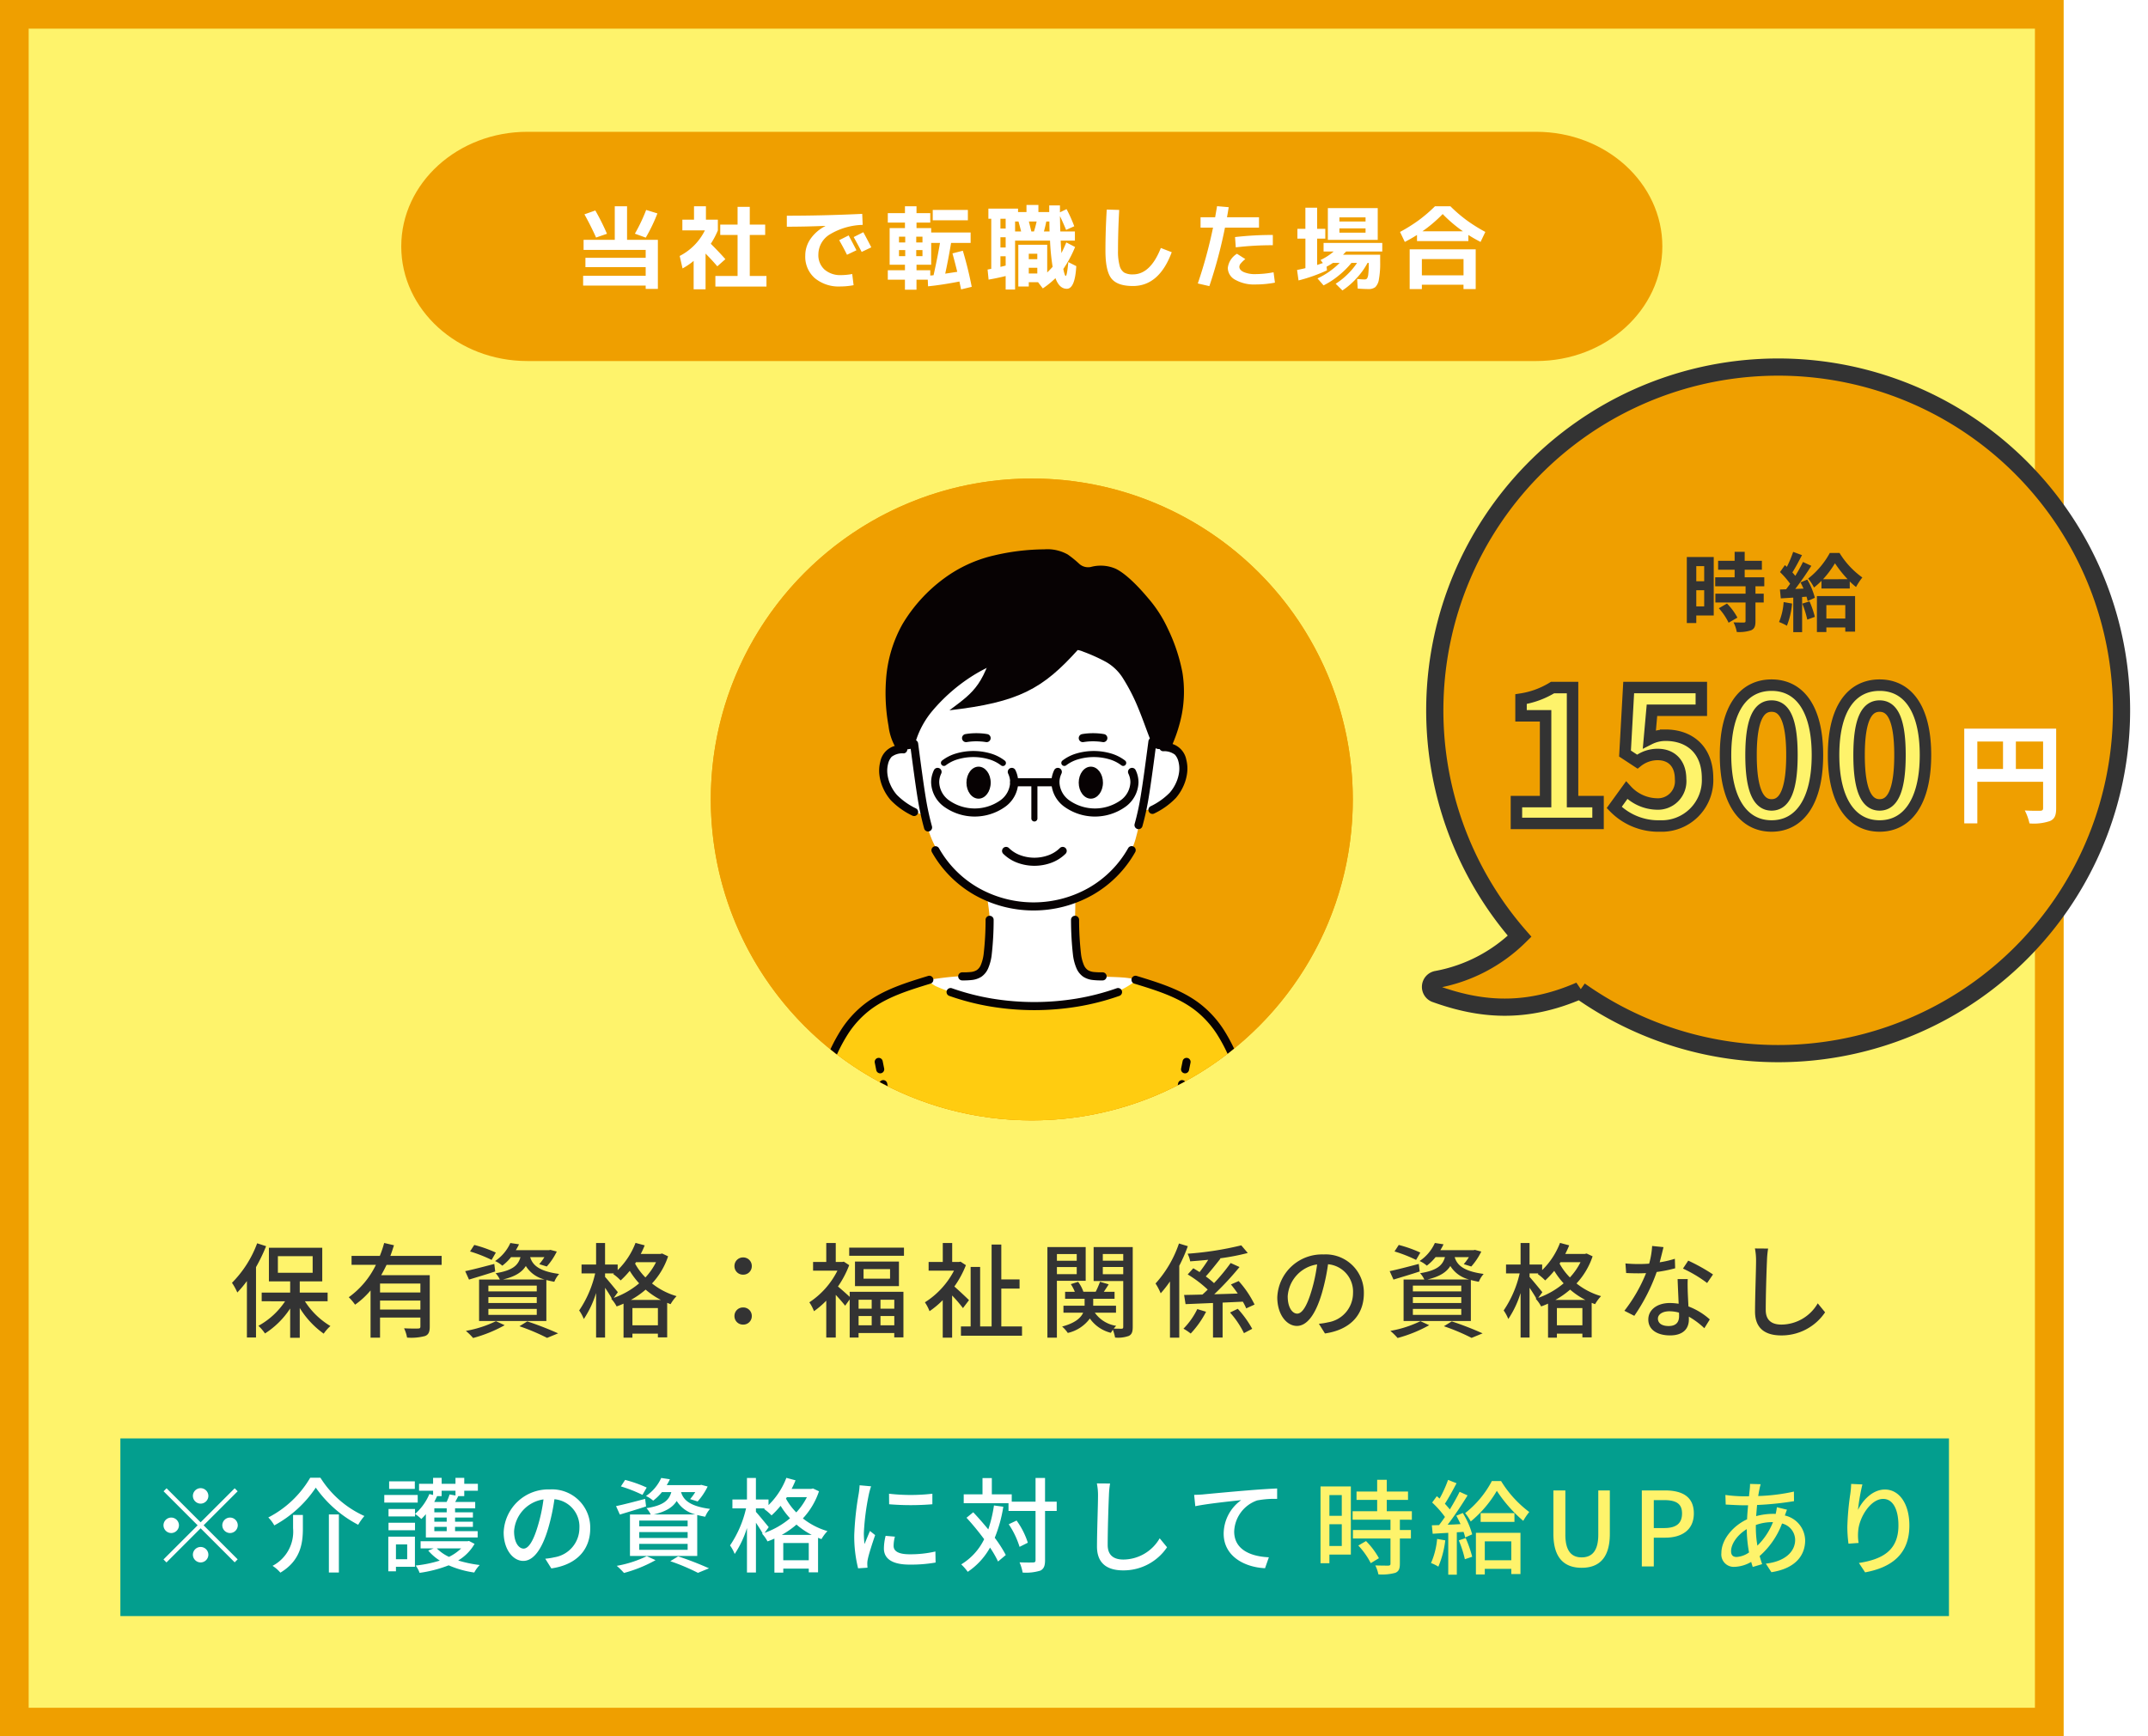 <svg xmlns="http://www.w3.org/2000/svg" xmlns:xlink="http://www.w3.org/1999/xlink" width="374.724" height="303" viewBox="0 0 374.724 303">
  <defs>
    <clipPath id="clip-path">
      <circle id="楕円形_48" data-name="楕円形 48" cx="56" cy="56" r="56" transform="translate(0)" fill="#fff" stroke="#ef9f00" stroke-width="5"/>
    </clipPath>
    <clipPath id="clip-path-2">
      <rect id="長方形_23940" data-name="長方形 23940" width="81.322" height="108.91" fill="none"/>
    </clipPath>
    <filter id="パス_5082" x="263.544" y="118.558" width="73.36" height="26.576" filterUnits="userSpaceOnUse">
      <feOffset input="SourceAlpha"/>
      <feGaussianBlur result="blur"/>
      <feFlood flood-opacity="0.161"/>
      <feComposite operator="in" in2="blur"/>
      <feComposite in="SourceGraphic"/>
    </filter>
    <filter id="パス_5083" x="342.666" y="127.149" width="16.036" height="16.53" filterUnits="userSpaceOnUse">
      <feOffset input="SourceAlpha"/>
      <feGaussianBlur result="blur-2"/>
      <feFlood flood-opacity="0.161"/>
      <feComposite operator="in" in2="blur-2"/>
      <feComposite in="SourceGraphic"/>
    </filter>
  </defs>
  <g id="グループ_10798" data-name="グループ 10798" transform="translate(866.148 -3234.5)">
    <g id="長方形_23931" data-name="長方形 23931" transform="translate(-866.148 3234.5)" fill="#fef36b" stroke="#ef9f00" stroke-width="5">
      <rect width="360" height="303" stroke="none"/>
      <rect x="2.5" y="2.5" width="355" height="298" fill="none"/>
    </g>
    <path id="パス_5080" data-name="パス 5080" d="M4.86-15.048A19.234,19.234,0,0,1,.468-8.154,9.907,9.907,0,0,1,1.4-6.462a19.221,19.221,0,0,0,1.674-2V1.386H4.662V-10.89a32.433,32.433,0,0,0,1.764-3.654ZM8.478-12.8h6.066v2.9H8.478Zm8.676,7.866V-6.444h-4.86V-8.406h3.924v-5.868H6.912v5.868H10.62v1.962H5.652v1.512H9.738A13.2,13.2,0,0,1,5.076-.648,7.381,7.381,0,0,1,6.228.684,14.646,14.646,0,0,0,10.62-3.672V1.44h1.674v-5.2A15.451,15.451,0,0,0,16.47.72,7.481,7.481,0,0,1,17.64-.612a13.379,13.379,0,0,1-4.446-4.32Zm16.182-1.53H26.3V-8.028h7.038ZM26.3-3.492V-5.058h7.038v1.566Zm10.746-7.794v-1.566H28.1c.234-.612.432-1.242.63-1.854l-1.71-.4a19.445,19.445,0,0,1-.756,2.25H21.33v1.566h4.248a14.923,14.923,0,0,1-4.734,5.652,9.3,9.3,0,0,1,1.1,1.3,14.149,14.149,0,0,0,2.7-2.484V1.422H26.3v-3.51h7.038V-.54c0,.27-.09.36-.4.36-.306.018-1.386.018-2.448-.036a6.288,6.288,0,0,1,.522,1.62,9.284,9.284,0,0,0,3.132-.27c.648-.252.828-.756.828-1.656V-9.486H26.5c.324-.576.648-1.188.936-1.8ZM47.718-8.73c2.142-.5,3.33-1.26,4.014-2.358A5.33,5.33,0,0,0,55.026-8.73ZM53.64-6.66H45.2V-7.668H53.64Zm0,2.034H45.2V-5.652H53.64Zm0,2.07H45.2V-3.6H53.64ZM50.8-12.636c-.414,1.476-1.44,2.34-4.338,2.808a4.347,4.347,0,0,1,.738,1.1H43.578v7.236H55.314V-8.64c.414.108.882.216,1.386.306A4.693,4.693,0,0,1,57.546-9.7c-3.654-.486-4.662-1.638-5.058-2.934h2.484a8.631,8.631,0,0,1-.9,1.224L55.386-11a11.376,11.376,0,0,0,1.746-2.61L56.016-13.9l-.252.054H49.986a9.591,9.591,0,0,0,.558-1.026L49.032-15.1a7.5,7.5,0,0,1-2.664,3.15,4.865,4.865,0,0,1,1.26.81,8.615,8.615,0,0,0,1.53-1.494Zm-4.3-.792a22.2,22.2,0,0,0-3.762-1.332l-.738,1.134a24.875,24.875,0,0,1,3.762,1.476Zm-.27,1.98c-1.854.486-3.762.99-5.076,1.26l.666,1.476c1.332-.414,3.006-.9,4.572-1.422Zm.288,9.99A19.68,19.68,0,0,1,41.274.234a11.761,11.761,0,0,1,1.26,1.242A23.845,23.845,0,0,0,48.042-.756Zm4.1.882A36.382,36.382,0,0,1,55.44,1.458L57.366.666a56.86,56.86,0,0,0-5.382-2.088Zm19.44-4.59a15.008,15.008,0,0,0,2.574-1.8,13.546,13.546,0,0,0,2.664,1.8Zm.27,4.428V-3.744h4.446V-.738ZM67.788-6.516c-.342-.414-1.746-2.142-2.232-2.664v-.612H67.1l-.126.108a8.77,8.77,0,0,1,1.3,1.116,15.808,15.808,0,0,0,1.584-1.674A13.787,13.787,0,0,0,71.5-8.064a14.157,14.157,0,0,1-4.428,2.538Zm6.66-5.238A11.4,11.4,0,0,1,72.594-9.09a10.772,10.772,0,0,1-1.8-2.412l.162-.252Zm1.062-1.512-.306.072h-3.42a15.911,15.911,0,0,0,.684-1.494l-1.6-.432a13.227,13.227,0,0,1-3.114,4.752v-.972h-2.2V-15.1H63.99v3.762H61.452v1.548h2.376a19.01,19.01,0,0,1-2.79,6.462,7.009,7.009,0,0,1,.81,1.494A17.491,17.491,0,0,0,63.99-6.372V1.4h1.566V-7.29c.432.648.9,1.368,1.17,1.872l-.108.036a6.149,6.149,0,0,1,.954,1.35c.414-.144.81-.306,1.206-.486v5.94h1.548V.72h4.446v.648h1.62v-6.03c.2.09.4.162.594.234a7.3,7.3,0,0,1,1.044-1.4,12.383,12.383,0,0,1-4.284-2.214,12.983,12.983,0,0,0,2.808-4.734Zm14.13,3.69a1.472,1.472,0,0,0,1.512-1.494,1.487,1.487,0,0,0-1.512-1.512,1.487,1.487,0,0,0-1.512,1.512A1.472,1.472,0,0,0,89.64-9.576Zm0,8.712A1.468,1.468,0,0,0,91.152-2.34,1.476,1.476,0,0,0,89.64-3.852,1.476,1.476,0,0,0,88.128-2.34,1.468,1.468,0,0,0,89.64-.864ZM112.068-5.2v1.566h-2.286V-5.2Zm3.942,1.566H113.6V-5.2h2.412ZM113.6-.738v-1.62h2.412v1.62Zm-3.816-1.62h2.286v1.62h-2.286Zm-1.548-3.348c-.5-.45-1.512-1.368-2.052-1.8a17.559,17.559,0,0,0,1.962-3.726l-.936-.612-.288.054H105.8V-15.1h-1.656v3.312h-2.3v1.512h4.248a14.241,14.241,0,0,1-4.9,5.526,7.384,7.384,0,0,1,.81,1.548,15.115,15.115,0,0,0,2.142-1.836V1.4H105.8V-6.048c.594.63,1.278,1.422,1.638,1.89l.792-1.1V1.4h1.548V.612h6.228v.756h1.6V-6.588h-9.378Zm7.038-3.168h-4.626v-1.674h4.626Zm-6.12-2.988v4.284h7.668v-4.284Zm-1.008-2.43v1.422H117.7v-1.422Zm20.9,9.162c-.378-.378-1.764-1.692-2.556-2.376a17.344,17.344,0,0,0,2.016-3.726l-.936-.612-.288.054h-1.17V-15.1H124.47v3.312H122v1.512h4.428a14.382,14.382,0,0,1-5.076,5.526,7.859,7.859,0,0,1,.81,1.548,15.749,15.749,0,0,0,2.3-1.926V1.422h1.638V-5.94a24.274,24.274,0,0,1,1.89,2.2Zm5.634,4.59V-7.146h3.186v-1.6h-3.186v-6.084h-1.692V-.54h-2V-10.926H129.33V-.54h-1.692V1.08h10.656V-.54Zm13.158-12.636v1.17h-3.456v-1.17Zm-3.456,3.51v-1.242h3.456v1.242ZM149.4-8.5v-5.886h-6.678v15.8h1.656V-8.5Zm2.988-1.152v-1.26h3.564v1.26Zm3.564-3.528v1.17h-3.564v-1.17Zm1.656-1.206h-6.822V-8.46h5.166V-.468c0,.234-.072.324-.288.324-.2,0-.774,0-1.368-.018a3.927,3.927,0,0,1,.432-.486A5.579,5.579,0,0,1,151-2.934h3.69V-4.158h-3.978V-5.364h3.726V-6.588h-1.872c.27-.4.576-.846.846-1.3l-1.512-.45a14.232,14.232,0,0,1-.756,1.746H149a6.224,6.224,0,0,0-.918-1.728l-1.278.4a6.748,6.748,0,0,1,.7,1.332h-1.692v1.224h3.4v1.206h-3.69v1.224h3.438c-.4.882-1.368,1.8-3.672,2.412a5.654,5.654,0,0,1,.99,1.116,6.586,6.586,0,0,0,3.852-2.52,6.306,6.306,0,0,0,3.672,2.5,5.147,5.147,0,0,1,.342-.54A7.9,7.9,0,0,1,154.53,1.4a5.522,5.522,0,0,0,2.394-.288c.54-.27.684-.738.684-1.584Zm8.064-.63a19.954,19.954,0,0,1-4.086,6.984,10.4,10.4,0,0,1,.9,1.71,19.675,19.675,0,0,0,1.62-2.07v9.81h1.62V-11.124a28.536,28.536,0,0,0,1.494-3.42Zm3.2,11.448a12.986,12.986,0,0,1-2.412,3.42,9.072,9.072,0,0,1,1.26.846,16.574,16.574,0,0,0,2.682-3.8Zm9.99-.792a17.535,17.535,0,0,0-2.772-4.1l-1.35.594c.4.486.81,1.026,1.188,1.584-1.386.054-2.772.09-4.1.126a52.037,52.037,0,0,0,4.41-4.752l-1.548-.7a33.42,33.42,0,0,1-2.9,3.51,14.914,14.914,0,0,0-1.44-1.17c.792-.864,1.728-2.052,2.556-3.1l-.108-.054a39.978,39.978,0,0,0,4.878-.936l-1.134-1.332a56.066,56.066,0,0,1-9.36,1.458,5.289,5.289,0,0,1,.45,1.332c1.008-.072,2.07-.162,3.15-.27-.468.72-1.008,1.512-1.512,2.142-.378-.234-.756-.468-1.1-.666l-.972,1.08a19.953,19.953,0,0,1,3.492,2.646q-.459.459-.918.864c-1.206.036-2.286.054-3.2.072l.252,1.6c1.368-.054,3.006-.126,4.788-.2V1.4h1.674V-4.7l3.528-.162a8.985,8.985,0,0,1,.594,1.17ZM174.582-2.97a15.839,15.839,0,0,1,2.43,3.6l1.44-.756a18.1,18.1,0,0,0-2.52-3.492Zm23.346-3.348a6.663,6.663,0,0,0-7.056-6.786,7.8,7.8,0,0,0-8.046,7.488c0,3.006,1.638,4.986,3.42,4.986s3.276-2.034,4.356-5.706a35.842,35.842,0,0,0,1.08-5.058,4.786,4.786,0,0,1,4.356,5.022,5.177,5.177,0,0,1-4.356,5.112,11.125,11.125,0,0,1-1.6.252L191.142.684C195.516.054,197.928-2.538,197.928-6.318ZM184.644-5.8a6.017,6.017,0,0,1,5.13-5.562,28.656,28.656,0,0,1-.99,4.644c-.828,2.772-1.674,3.942-2.484,3.942C185.526-2.772,184.644-3.726,184.644-5.8ZM209-8.73c2.142-.5,3.33-1.26,4.014-2.358a5.33,5.33,0,0,0,3.294,2.358Zm5.922,2.07h-8.442V-7.668h8.442Zm0,2.034h-8.442V-5.652h8.442Zm0,2.07h-8.442V-3.6h8.442Zm-2.844-10.08c-.414,1.476-1.44,2.34-4.338,2.808a4.347,4.347,0,0,1,.738,1.1h-3.618v7.236h11.736V-8.64c.414.108.882.216,1.386.306a4.693,4.693,0,0,1,.846-1.368c-3.654-.486-4.662-1.638-5.058-2.934h2.484a8.63,8.63,0,0,1-.9,1.224l1.314.414a11.375,11.375,0,0,0,1.746-2.61L217.3-13.9l-.252.054h-5.778a9.591,9.591,0,0,0,.558-1.026l-1.512-.234a7.5,7.5,0,0,1-2.664,3.15,4.865,4.865,0,0,1,1.26.81,8.614,8.614,0,0,0,1.53-1.494Zm-4.3-.792a22.2,22.2,0,0,0-3.762-1.332l-.738,1.134a24.875,24.875,0,0,1,3.762,1.476Zm-.27,1.98c-1.854.486-3.762.99-5.076,1.26l.666,1.476c1.332-.414,3.006-.9,4.572-1.422Zm.288,9.99A19.68,19.68,0,0,1,202.554.234a11.761,11.761,0,0,1,1.26,1.242,23.845,23.845,0,0,0,5.508-2.232Zm4.1.882a36.381,36.381,0,0,1,4.824,2.034l1.926-.792a56.861,56.861,0,0,0-5.382-2.088Zm19.44-4.59a15.008,15.008,0,0,0,2.574-1.8,13.546,13.546,0,0,0,2.664,1.8Zm.27,4.428V-3.744h4.446V-.738Zm-2.538-5.778c-.342-.414-1.746-2.142-2.232-2.664v-.612h1.548l-.126.108a8.77,8.77,0,0,1,1.3,1.116,15.809,15.809,0,0,0,1.584-1.674,13.787,13.787,0,0,0,1.638,2.178,14.157,14.157,0,0,1-4.428,2.538Zm6.66-5.238a11.4,11.4,0,0,1-1.854,2.664,10.772,10.772,0,0,1-1.8-2.412l.162-.252Zm1.062-1.512-.306.072h-3.42a15.917,15.917,0,0,0,.684-1.494l-1.6-.432a13.227,13.227,0,0,1-3.114,4.752v-.972h-2.2V-15.1H225.27v3.762h-2.538v1.548h2.376a19.01,19.01,0,0,1-2.79,6.462,7.009,7.009,0,0,1,.81,1.494,17.49,17.49,0,0,0,2.142-4.536V1.4h1.566V-7.29c.432.648.9,1.368,1.17,1.872l-.108.036a6.149,6.149,0,0,1,.954,1.35c.414-.144.81-.306,1.206-.486v5.94h1.548V.72h4.446v.648h1.62v-6.03c.2.09.4.162.594.234a7.3,7.3,0,0,1,1.044-1.4,12.383,12.383,0,0,1-4.284-2.214,12.983,12.983,0,0,0,2.808-4.734Zm13.41-1.116-1.98-.2A14.69,14.69,0,0,1,247.7-11.5c-.63.054-1.26.072-1.854.072-.72,0-1.584-.036-2.286-.108l.126,1.674c.72.036,1.476.054,2.16.054.432,0,.864-.018,1.314-.036a27.032,27.032,0,0,1-3.78,6.57l1.728.882a32.2,32.2,0,0,0,3.906-7.65,24.161,24.161,0,0,0,3.222-.648l-.054-1.656a17.21,17.21,0,0,1-2.646.612C249.8-12.744,250.056-13.752,250.2-14.382Zm-.972,12.474c0-.738.81-1.278,2-1.278a6.267,6.267,0,0,1,1.674.234c.018.234.018.45.018.612,0,.972-.45,1.728-1.818,1.728C249.876-.612,249.228-1.134,249.228-1.908Zm5.2-6.894h-1.764c.036,1.188.126,2.88.18,4.3a10.32,10.32,0,0,0-1.53-.126c-2.232,0-3.762,1.188-3.762,2.88,0,1.872,1.692,2.772,3.78,2.772,2.376,0,3.294-1.242,3.294-2.772v-.5a14.048,14.048,0,0,1,2.7,2.016l.954-1.53a11.73,11.73,0,0,0-3.726-2.268c-.054-1.026-.108-2.07-.126-2.664C254.412-7.416,254.394-8.046,254.43-8.8Zm3.384.684,1.026-1.494a31.866,31.866,0,0,0-4.32-2.412l-.918,1.386A22.889,22.889,0,0,1,257.814-8.118Zm10.638-6.012-2.3-.018a10.416,10.416,0,0,1,.2,2.088c0,1.728-.18,6.372-.18,8.928,0,2.988,1.836,4.158,4.572,4.158a9.141,9.141,0,0,0,7.65-4.032L277.11-4.572a7.376,7.376,0,0,1-6.336,3.708c-1.566,0-2.736-.648-2.736-2.556,0-2.484.126-6.642.216-8.64A16.412,16.412,0,0,1,268.452-14.13Z" transform="translate(-826.148 3466.5)" fill="#333"/>
    <path id="パス_1732" data-name="パス 1732" d="M22,0H198c12.15,0,22,8.954,22,20s-9.85,20-22,20H22C9.85,40,0,31.046,0,20S9.85,0,22,0Z" transform="translate(-796.148 3257.5)" fill="#ef9f00"/>
    <path id="パス_5081" data-name="パス 5081" d="M-67.36-.88v-1.5H-77.872V-4.016H-67.36V-5.392H-78.192v-1.76h5.44v-5.856h2.144v5.856h5.376v8.56H-67.36V.832H-78.272V-.88Zm-8.784-11.392a40.027,40.027,0,0,1,2.032,4.064l-1.9.656q-.944-2.1-2.032-4.048Zm10.832.512a29.293,29.293,0,0,1-2.032,4.224l-1.9-.688a28.966,28.966,0,0,0,1.968-4.144ZM-49.2-.848h2.912V1.008H-55.2V-.848h3.872V-8h-3.024V-9.808h3.024v-3.1H-49.2v3.1h2.688V-8H-49.2Zm-7.648-9.824h2.08V-8.8A14.047,14.047,0,0,1-56-6.464q1.536,1.536,2.544,2.688l-1.408,1.248q-.848-1.008-2.048-2.224v6.24h-2.08v-4.96A11.948,11.948,0,0,1-60.928-2.16l-.5-2.176a9.976,9.976,0,0,0,4.4-4.464H-60.96v-1.872h2.032v-2.336h2.08Zm26.256,5.344-1.648.784q-.624-1.264-1.36-2.544l1.648-.832Q-31.216-6.56-30.592-5.328ZM-28-5.84l-1.68.8q-.72-1.392-1.392-2.592l1.68-.848Q-28.816-7.44-28-5.84Zm-14.736-5.52q6.464,0,13.152-.32l.08,1.92a11.675,11.675,0,0,0-5.792,1.7,4.114,4.114,0,0,0-1.936,3.448,3.37,3.37,0,0,0,1.08,2.656,4.163,4.163,0,0,0,2.872.96,10.6,10.6,0,0,0,1.952-.192l.24,1.952a12.559,12.559,0,0,1-2.3.224A6.539,6.539,0,0,1-37.856-.464,4.964,4.964,0,0,1-39.52-4.4a5.084,5.084,0,0,1,.912-2.912,7.07,7.07,0,0,1,2.592-2.24v-.032q-3.5.144-6.72.144ZM-20.16-6.688h1.088V-7.7H-20.16Zm0,1.328V-4.3h1.088V-5.36Zm.048,2.56v.96h2.4v.928q.1-.016.288-.032t.288-.032q.688-3.088,1.12-5.632h-1.536V-2.8Zm-3.056-3.888h1.088V-7.7h-1.088Zm0,2.384h1.088V-5.36h-1.088Zm5.888-6.256v-1.808h6.128v1.808Zm3.44,5.776,1.808-.464a64.879,64.879,0,0,1,1.552,6.3l-1.856.448q-.048-.24-.152-.712t-.136-.664Q-15.68.72-18.1.96l-.048-1.152h-1.968V1.552h-2.016V-.192H-25.12V-1.84h2.992V-2.8H-24.8V-9.2h2.672v-.96H-25.12v-1.648h2.992v-1.2h2.016v1.2h2.4v1.648h-2.4v.96h2.56v.768h6.88v1.824H-14.08q-.528,3.12-1.024,5.36.688-.1,2.1-.32Q-13.488-3.52-13.84-4.784Zm8.368-1.024h.912V-7.6h-.912Zm.912,3.152V-4.288h-.912v1.856Q-5.168-2.5-4.56-2.656Zm2.7-5.952q-.24-.96-.464-1.744h-.592v1.744Zm2.24,0q.272-.88.464-1.744H-.512q.048.176.432,1.744Zm2.72,0q-.016-.272-.024-.864t-.008-.88H2.528q-.176.9-.416,1.744ZM-.528-2.272v.992H.96v-.992Zm0-1.5H.96V-4.72H-.528ZM-4.56-10.832h-.912V-9.12h.912ZM5.92-.848q.224,0,.448-2.416l1.392.7Q7.536,1.392,6.112,1.392,4.8,1.392,4.128-.464A15.15,15.15,0,0,1,1.92,1.328L1.088.24H-.528V.992H-2.352v-7.28h5.04v4.832q.592-.576.944-.992a38.294,38.294,0,0,1-.448-4.56h-6.1V1.52H-4.56V-.832q-1.488.368-2.976.624l-.176-1.76q.144-.016.64-.128v-8.736h-.5v-1.76H-2.4V-12H-.928v-1.232h2.08V-12H3.04v-1.152H4.912v1.2l1.152-.56A25.9,25.9,0,0,1,7.408-9.52l-1.424.64Q5.52-10.016,4.912-11.3q.032,1.808.064,2.688H7.52v1.6H5.04q.032.976.128,2.176Q5.68-5.856,6.016-6.7l1.536.8A20.474,20.474,0,0,1,5.5-2.064Q5.744-.848,5.92-.848Zm7.152-11.584,2.176.064Q15.04-8.624,15.04-5.28a9.416,9.416,0,0,0,.28,2.632,2.034,2.034,0,0,0,.808,1.216,3.021,3.021,0,0,0,1.52.312q3.04,0,4.864-4.608l1.9.736q-2.192,5.9-6.768,5.9-2.72,0-3.76-1.32T12.848-5.28Q12.848-8.7,13.072-12.432ZM42.048-6.208a54.114,54.114,0,0,0-6.464.368l-.128-1.792A56.591,56.591,0,0,1,42.048-8Zm.128,4.72L42.416.32A18.346,18.346,0,0,1,39.04.64a6.71,6.71,0,0,1-3.528-.808,2.383,2.383,0,0,1-1.32-2.072,3.362,3.362,0,0,1,1.6-2.48l1.456.928a5.777,5.777,0,0,0-.832.808.909.909,0,0,0-.208.536q0,.56.76.92a4.916,4.916,0,0,0,2.072.36A17.178,17.178,0,0,0,42.176-1.488ZM29.44-9.28v-1.808h2.544q.224-1.28.336-1.936l2.032.176q-.192,1.184-.3,1.76h5.584V-9.28H33.7A82.106,82.106,0,0,1,30.976.928L28.96.464A80.663,80.663,0,0,0,31.616-9.28Zm24.224.128V-8.4h4.56v-.752Zm0-1.2h4.56v-.72h-4.56Zm-2.016-2.336h8.7v5.552h-8.7ZM58.7,1.44q-.592,0-1.84-.08l-.1-1.68q.832.08,1.3.08a.513.513,0,0,0,.424-.168A1.729,1.729,0,0,0,58.7-1.16a14.054,14.054,0,0,0,.08-1.752V-3.12h-.208A12.545,12.545,0,0,1,56.688-.488a12.965,12.965,0,0,1-2.5,2.168L53.008.512a11.823,11.823,0,0,0,2.048-1.624,12.115,12.115,0,0,0,1.68-2.008H55.76a14.74,14.74,0,0,1-2.224,2.2A13.815,13.815,0,0,1,50.9.8L49.84-.416A13.47,13.47,0,0,0,53.7-3.12H52.528a10.8,10.8,0,0,1-1.1.656l.064.64a27.91,27.91,0,0,1-4.96,1.76l-.256-1.824q1.088-.224,1.456-.32V-7.36H46.336V-9.072h1.392v-3.68h2.048v3.68H51.2V-7.36H49.776v4.592q.112-.032.32-.1L50.472-3l.312-.1-.416-.528a10.183,10.183,0,0,0,2.3-1.488H50.9v-1.5h10.24v1.5h-6.3q-.176.192-.544.56h6.48v1.312A15.5,15.5,0,0,1,60.552-.24,2.386,2.386,0,0,1,59.928,1.1,1.893,1.893,0,0,1,58.7,1.44ZM68.048.688V1.44H65.92V-5.488H77.44V1.44H75.312V.688ZM76.16-8v1.072H67.2V-8q-.976.624-2.128,1.216L64.24-8.528a28.43,28.43,0,0,0,3.28-2.056,25.634,25.634,0,0,0,2.816-2.424h2.688a25.634,25.634,0,0,0,2.816,2.424,28.43,28.43,0,0,0,3.28,2.056l-.832,1.744Q77.136-7.376,76.16-8Zm-.944-.64a24.108,24.108,0,0,1-3.536-3.008A24.108,24.108,0,0,1,68.144-8.64Zm.1,7.68V-3.792H68.048V-.96Z" transform="translate(-686.148 3283.5)" fill="#fff"/>
    <rect id="長方形_23930" data-name="長方形 23930" width="319" height="31" transform="translate(-845.148 3485.5)" fill="#039e8e"/>
    <path id="パス_5079" data-name="パス 5079" d="M9-10.62a1.36,1.36,0,0,0,1.35-1.35A1.36,1.36,0,0,0,9-13.32a1.36,1.36,0,0,0-1.35,1.35A1.36,1.36,0,0,0,9-10.62ZM9-7.362,3.06-13.3l-.522.522,5.94,5.94L2.52-.882l.522.522L9-6.318l5.94,5.94L15.462-.9,9.522-6.84l5.94-5.94L14.94-13.3ZM5.22-6.84A1.36,1.36,0,0,0,3.87-8.19,1.36,1.36,0,0,0,2.52-6.84,1.36,1.36,0,0,0,3.87-5.49,1.36,1.36,0,0,0,5.22-6.84Zm7.56,0a1.36,1.36,0,0,0,1.35,1.35,1.36,1.36,0,0,0,1.35-1.35,1.36,1.36,0,0,0-1.35-1.35A1.36,1.36,0,0,0,12.78-6.84ZM9-3.06A1.36,1.36,0,0,0,7.65-1.71,1.36,1.36,0,0,0,9-.36a1.36,1.36,0,0,0,1.35-1.35A1.36,1.36,0,0,0,9-3.06ZM29.088-13.41a20.834,20.834,0,0,0,7.4,6.48,9.815,9.815,0,0,1,1.08-1.53A17.56,17.56,0,0,1,29.9-15.138H28.116a17.957,17.957,0,0,1-7.308,6.93,6.227,6.227,0,0,1,1.044,1.386A20.406,20.406,0,0,0,29.088-13.41Zm2.286,4.68V1.4H33.12V-8.73Zm-6.246.09v2.322A6.733,6.733,0,0,1,21.546.234a6.25,6.25,0,0,1,1.368,1.188c3.546-2.124,3.924-5.166,3.924-7.7V-8.64Zm21.24-5.868H41.886v1.314h4.482Zm.5,2.376H41.04V-10.8h5.832ZM45.036-3.51V-.918H43.074V-3.51Zm1.35-1.35H41.742V1.188h1.332V.4h3.312ZM41.778-5.976H46.4V-7.29H41.778Zm0-3.708v1.3H46.4v-1.3ZM53.46-12.87v.828l-1.026-.18a9.9,9.9,0,0,1-.522,1.314h-2.16c.18-.342.342-.684.5-1.026h.792v-.936ZM51.93-9.108H49.77v-.7h2.16Zm0,1.638H49.77v-.72h2.16Zm0,1.656H49.77V-6.57h2.16Zm-3.636,1.1H57.33v-1.1H53.388V-6.57H56.5v-.9H53.388v-.72H56.5v-.918H53.388v-.7H56.9v-1.1H53.406c.18-.306.36-.666.54-1.026H54.99v-.936h2.376v-1.206H54.99V-15.12H53.46v1.044H51.048V-15.12H49.554v1.044H47.106v1.206h2.448v.738l-.648-.162A9.416,9.416,0,0,1,46.4-8.82a6.731,6.731,0,0,1,1.1.882,8.952,8.952,0,0,0,.792-.846ZM54.45-2.808a8.1,8.1,0,0,1-2.124,1.476A7.392,7.392,0,0,1,50.2-2.808Zm1.368-1.3-.27.054H47.376v1.242h2.286l-.954.378A8.7,8.7,0,0,0,50.724-.684,20.8,20.8,0,0,1,46.512.18,4.855,4.855,0,0,1,47.2,1.458,22.328,22.328,0,0,0,52.272.144,17.15,17.15,0,0,0,56.736,1.4,5.563,5.563,0,0,1,57.69.09,21.371,21.371,0,0,1,53.928-.7,8.025,8.025,0,0,0,56.79-3.6Zm21.15-2.214A6.663,6.663,0,0,0,69.912-13.1a7.8,7.8,0,0,0-8.046,7.488c0,3.006,1.638,4.986,3.42,4.986s3.276-2.034,4.356-5.706a35.842,35.842,0,0,0,1.08-5.058,4.786,4.786,0,0,1,4.356,5.022A5.177,5.177,0,0,1,70.722-1.26a11.125,11.125,0,0,1-1.6.252L70.182.684C74.556.054,76.968-2.538,76.968-6.318ZM63.684-5.8a6.017,6.017,0,0,1,5.13-5.562,28.657,28.657,0,0,1-.99,4.644C67-3.942,66.15-2.772,65.34-2.772,64.566-2.772,63.684-3.726,63.684-5.8ZM88.038-8.73c2.142-.5,3.33-1.26,4.014-2.358A5.33,5.33,0,0,0,95.346-8.73ZM93.96-6.66H85.518V-7.668H93.96Zm0,2.034H85.518V-5.652H93.96Zm0,2.07H85.518V-3.6H93.96Zm-2.844-10.08c-.414,1.476-1.44,2.34-4.338,2.808a4.347,4.347,0,0,1,.738,1.1H83.9v7.236H95.634V-8.64c.414.108.882.216,1.386.306A4.693,4.693,0,0,1,97.866-9.7c-3.654-.486-4.662-1.638-5.058-2.934h2.484a8.631,8.631,0,0,1-.9,1.224L95.706-11a11.375,11.375,0,0,0,1.746-2.61L96.336-13.9l-.252.054H90.306a9.591,9.591,0,0,0,.558-1.026L89.352-15.1a7.5,7.5,0,0,1-2.664,3.15,4.865,4.865,0,0,1,1.26.81,8.614,8.614,0,0,0,1.53-1.494Zm-4.3-.792a22.2,22.2,0,0,0-3.762-1.332l-.738,1.134a24.875,24.875,0,0,1,3.762,1.476Zm-.27,1.98c-1.854.486-3.762.99-5.076,1.26l.666,1.476c1.332-.414,3.006-.9,4.572-1.422Zm.288,9.99A19.68,19.68,0,0,1,81.594.234a11.76,11.76,0,0,1,1.26,1.242A23.845,23.845,0,0,0,88.362-.756Zm4.1.882A36.381,36.381,0,0,1,95.76,1.458L97.686.666A56.86,56.86,0,0,0,92.3-1.422Zm19.44-4.59a15.008,15.008,0,0,0,2.574-1.8,13.546,13.546,0,0,0,2.664,1.8Zm.27,4.428V-3.744h4.446V-.738Zm-2.538-5.778c-.342-.414-1.746-2.142-2.232-2.664v-.612h1.548l-.126.108a8.77,8.77,0,0,1,1.3,1.116,15.807,15.807,0,0,0,1.584-1.674,13.788,13.788,0,0,0,1.638,2.178,14.157,14.157,0,0,1-4.428,2.538Zm6.66-5.238a11.4,11.4,0,0,1-1.854,2.664,10.772,10.772,0,0,1-1.8-2.412l.162-.252Zm1.062-1.512-.306.072H112.1a15.913,15.913,0,0,0,.684-1.494l-1.6-.432a13.227,13.227,0,0,1-3.114,4.752v-.972h-2.2V-15.1H104.31v3.762h-2.538v1.548h2.376a19.01,19.01,0,0,1-2.79,6.462,7.009,7.009,0,0,1,.81,1.494,17.491,17.491,0,0,0,2.142-4.536V1.4h1.566V-7.29c.432.648.9,1.368,1.17,1.872l-.108.036a6.149,6.149,0,0,1,.954,1.35c.414-.144.81-.306,1.206-.486v5.94h1.548V.72h4.446v.648h1.62v-6.03c.2.09.4.162.594.234a7.3,7.3,0,0,1,1.044-1.4,12.383,12.383,0,0,1-4.284-2.214,12.983,12.983,0,0,0,2.808-4.734Zm13.266.918.018,1.836a45.875,45.875,0,0,0,7.542,0v-1.836A33.17,33.17,0,0,1,129.1-12.348Zm1.026,7.488L128.5-5A9.117,9.117,0,0,0,128.2-2.79c0,1.746,1.4,2.808,4.464,2.808a24.7,24.7,0,0,0,4.554-.36l-.036-1.926a19.329,19.329,0,0,1-4.482.486c-2.178,0-2.808-.666-2.808-1.476A6.253,6.253,0,0,1,130.122-4.86Zm-4.158-8.784-2-.18a13.084,13.084,0,0,1-.162,1.494,51.944,51.944,0,0,0-.774,7.182A22.873,22.873,0,0,0,123.7.666l1.638-.108c-.018-.216-.036-.486-.036-.666a3.519,3.519,0,0,1,.09-.828c.18-.9.81-2.826,1.278-4.194l-.9-.72c-.288.666-.648,1.548-.954,2.286A17.761,17.761,0,0,1,124.7-5.49a43.168,43.168,0,0,1,.882-6.786A12.909,12.909,0,0,1,125.964-13.644ZM147.4-10.3a24.1,24.1,0,0,1-.99,4.176c-.864-1.044-1.764-2.088-2.628-2.988l-1.17.954a46.778,46.778,0,0,1,3.078,3.744,10.475,10.475,0,0,1-4,4.392,9.279,9.279,0,0,1,1.134,1.3,12.175,12.175,0,0,0,3.888-4.23,18.183,18.183,0,0,1,1.4,2.43l1.35-1.134a22,22,0,0,0-1.926-3.006,24.4,24.4,0,0,0,1.494-5.418Zm10.944-.666h-2.034V-15.1h-1.656v4.14H150.5V-12.24h-3.474v-2.844H145.4v2.844h-3.276v1.548h7.812v1.35h4.716V-.756c0,.306-.126.4-.432.4-.306.018-1.278.018-2.358-.018a7.737,7.737,0,0,1,.54,1.782,8.5,8.5,0,0,0,3.1-.342c.576-.306.81-.792.81-1.818V-9.342h2.034ZM153.306-3.8a13.535,13.535,0,0,0-1.962-3.87l-1.368.648a14.986,14.986,0,0,1,1.89,3.942ZM167.652-14.13l-2.3-.018a10.416,10.416,0,0,1,.2,2.088c0,1.728-.18,6.372-.18,8.928,0,2.988,1.836,4.158,4.572,4.158a9.141,9.141,0,0,0,7.65-4.032L176.31-4.572a7.376,7.376,0,0,1-6.336,3.708c-1.566,0-2.736-.648-2.736-2.556,0-2.484.126-6.642.216-8.64A16.421,16.421,0,0,1,167.652-14.13Zm14.67,1.98.2,1.98c2-.432,6.192-.864,8.01-1.062a7.248,7.248,0,0,0-3.06,5.85c0,3.978,3.69,5.868,7.218,6.03l.666-1.908c-2.988-.126-6.048-1.224-6.048-4.5a5.968,5.968,0,0,1,4-5.418,16.056,16.056,0,0,1,3.492-.27v-1.818c-1.242.054-3.042.162-4.968.324-3.312.27-6.516.576-7.83.7C183.654-12.2,183.024-12.168,182.322-12.15Z" transform="translate(-840.148 3507.5)" fill="#fff"/>
    <path id="パス_5078" data-name="パス 5078" d="M5.076-12.456v3.618H2.916v-3.618ZM2.916-3.564v-3.8h2.16v3.8Zm3.744-10.4H1.368V-.558H2.916V-2.07H6.66Zm1.3,10.314A13.351,13.351,0,0,1,10.134-.576l1.422-.864a13.256,13.256,0,0,0-2.25-2.988Zm9.342-4.5V-9.63H12.924v-1.98h3.708v-1.458H12.924V-15.12H11.25v2.052H7.65v1.458h3.6v1.98H6.966v1.476h6.606v1.8H7.02v1.476h6.552V-.486c0,.252-.09.324-.378.342-.27,0-1.26,0-2.268-.036a6.232,6.232,0,0,1,.54,1.566,8.851,8.851,0,0,0,2.952-.27c.594-.252.792-.7.792-1.566V-4.878h1.926V-6.354H15.21v-1.8Zm4.41,3.348A13.6,13.6,0,0,1,20.646-.594a7.035,7.035,0,0,1,1.278.63,16.666,16.666,0,0,0,1.206-4.59Zm3.78.252A19.252,19.252,0,0,1,26.55-1.26l1.278-.432A20.8,20.8,0,0,0,26.694-4.95Zm-.432-4.3c.252.45.5.954.738,1.458-.774.054-1.53.09-2.25.108,1.17-1.512,2.466-3.474,3.474-5.112l-1.386-.63c-.45.918-1.062,2.016-1.71,3.078a13.016,13.016,0,0,0-.864-.99c.648-.99,1.4-2.376,2.034-3.582L23.616-15.1a20.756,20.756,0,0,1-1.476,3.258c-.162-.144-.324-.288-.486-.414l-.81,1.1a16.979,16.979,0,0,1,2.232,2.52c-.342.5-.7.99-1.026,1.422l-1.26.036.144,1.476c.81-.054,1.728-.108,2.718-.162V1.44h1.494v-7.4l1.17-.072a7.03,7.03,0,0,1,.288.972l1.224-.54A13.955,13.955,0,0,0,26.19-9.324ZM34.65-4.374V-1.08H30.024V-4.374ZM28.476,1.4h1.548V.414H34.65v.918h1.6v-7.2H28.476ZM29.3-9.306v1.53h5.9v-1.53Zm1.962-5.6a17.464,17.464,0,0,1-4.662,5.6,8.935,8.935,0,0,1,.972,1.458,20.038,20.038,0,0,0,4.554-5.346,24.574,24.574,0,0,0,4.608,5.238A11.065,11.065,0,0,1,37.782-9.5a19.471,19.471,0,0,1-4.914-5.4ZM46.926.234c2.934,0,4.914-1.6,4.914-5.922v-7.578H49.824v7.722c0,2.988-1.224,3.96-2.9,3.96-1.656,0-2.844-.972-2.844-3.96v-7.722H41.994v7.578C41.994-1.368,43.992.234,46.926.234ZM57.42,0h2.088V-5.022h2c2.88,0,4.986-1.332,4.986-4.23,0-2.988-2.106-4.014-5.058-4.014H57.42Zm2.088-6.7v-4.878h1.728c2.106,0,3.2.576,3.2,2.322S63.432-6.7,61.308-6.7Zm18.648-7.65L76.3-14.4a9.521,9.521,0,0,1-.054.954c-.036.36-.09.756-.126,1.206h-.99A25.369,25.369,0,0,1,72-12.474l.054,1.674c.774.036,2.178.126,3.024.126h.882c-.072.774-.144,1.62-.18,2.448C73.278-7.056,71.3-4.662,71.3-2.34A2.167,2.167,0,0,0,73.566.072,6.2,6.2,0,0,0,76.5-.792c.09.324.18.612.27.882L78.408-.4c-.144-.45-.306-.918-.432-1.422a14.207,14.207,0,0,0,3.906-5.67,2.975,2.975,0,0,1,2.286,2.844c0,2.07-1.764,3.78-5.112,4.158l.972,1.494C84.312.342,85.914-2,85.914-4.572a4.538,4.538,0,0,0-3.546-4.32c.126-.324.27-.774.378-1.008l-1.764-.432a9.475,9.475,0,0,1-.216,1.17,4.887,4.887,0,0,0-.522-.018,11.666,11.666,0,0,0-2.88.4c.054-.666.108-1.332.162-1.944a54.687,54.687,0,0,0,6.444-.666l-.018-1.674a32.9,32.9,0,0,1-6.228.774c.072-.432.144-.846.216-1.188A7.575,7.575,0,0,1,78.156-14.346ZM77.31-6.8v-.432a8.389,8.389,0,0,1,2.862-.5H80.3a11.743,11.743,0,0,1-2.718,4.1A19.075,19.075,0,0,1,77.31-6.8Zm-4.32,4.14c0-1.3,1.134-2.88,2.736-3.852a23.428,23.428,0,0,0,.4,4.068,4.2,4.2,0,0,1-2.178.792C73.3-1.656,72.99-2,72.99-2.664ZM95.9-14.31l-1.962-.09a15.633,15.633,0,0,1-.144,1.71,47.5,47.5,0,0,0-.522,5.8,22.626,22.626,0,0,0,.2,2.916L95.238-4.1a8.336,8.336,0,0,1-.072-2.07c.162-2.376,2.16-5.616,4.356-5.616,1.71,0,2.664,1.836,2.664,4.644,0,4.464-2.952,5.922-6.894,6.534l1.08,1.638c4.59-.846,7.722-3.15,7.722-8.172,0-3.87-1.818-6.282-4.266-6.282-2.178,0-3.906,1.926-4.7,3.564A34.838,34.838,0,0,1,95.9-14.31Z" transform="translate(-637.148 3507.84)" fill="#fef36b"/>
    <g id="グループ_8074" data-name="グループ 8074" transform="translate(-1195.148 405)">
      <g id="楕円形_47" data-name="楕円形 47" transform="translate(453 2913)" fill="#ef9f00" stroke="#ef9f00" stroke-width="5">
        <circle cx="56" cy="56" r="56" stroke="none"/>
        <circle cx="56" cy="56" r="53.5" fill="none"/>
      </g>
      <g id="マスクグループ_31" data-name="マスクグループ 31" transform="translate(453 2913)" clip-path="url(#clip-path)">
        <g id="グループ_8062" data-name="グループ 8062" transform="translate(15.448 12.359)">
          <g id="グループ_8061" data-name="グループ 8061" clip-path="url(#clip-path-2)">
            <path id="パス_4316" data-name="パス 4316" d="M63.283,72.153a33.06,33.06,0,0,1,9.6-9.274c4.162-2.418,8.947-3.14,11.863-3.564s3.963-.548,5.545-.274a11.378,11.378,0,0,1,5.857,2.9,32.708,32.708,0,0,1,5.62,7.464,10.832,10.832,0,0,1,1.7,4.782c.079,1.217-.109,2.357-.1,2.855s.23.359.883.455a10.056,10.056,0,0,1,2.479.787,2.263,2.263,0,0,1,1.371,1.585,7.609,7.609,0,0,1,.115,3.379,7.9,7.9,0,0,1-1.532,3.294,6.992,6.992,0,0,1-2.185,1.814,6.133,6.133,0,0,1-1.807.657,10.75,10.75,0,0,1-1.122.118c-.212.025-.231.075-.411.907s-.524,2.445-.866,3.7a12.265,12.265,0,0,1-1.218,3.078,15.421,15.421,0,0,1-2.146,2.825,21.973,21.973,0,0,1-3,2.648,20.7,20.7,0,0,1-2.8,1.7c-.72.362-1.127.507-1.314.65s-.154.285-.149.913-.021,1.744-.062,2.675a21,21,0,0,0,0,2.95,26.633,26.633,0,0,0,.66,4.24,3.008,3.008,0,0,0,1.318,2.093,6.191,6.191,0,0,0,2.592.626c1.1.087,2.442.087,3.623.175a15.708,15.708,0,0,1,2.907.458c.7.2,1.09.414.884.794s-1,.922-2.994,1.717a45.521,45.521,0,0,1-8.548,2.433,45.061,45.061,0,0,1-10.365.523,47.936,47.936,0,0,1-9.39-1.477A26.547,26.547,0,0,1,64.44,120.5c-1.132-.644-1.34-1.034-1.383-1.271s.077-.32.981-.48,2.593-.4,3.9-.524,2.246-.147,3.028-.228a4.952,4.952,0,0,0,1.879-.486,2.329,2.329,0,0,0,.991-1.115,7.528,7.528,0,0,0,.5-2.2c.153-1.162.327-2.919.4-4.09A13.947,13.947,0,0,0,74.7,107.5c-.084-.85-.221-1.965-.337-2.573s-.208-.707-.651-.91a15.654,15.654,0,0,1-2.09-1.043,13.5,13.5,0,0,1-2.8-2.427,27.531,27.531,0,0,1-2.96-3.951,18.226,18.226,0,0,1-1.683-3.578,20.511,20.511,0,0,1-.657-2.366c-.1-.476-.109-.569-.411-.7s-.9-.3-1.6-.583a10.557,10.557,0,0,1-2.206-1.2,7.945,7.945,0,0,1-1.816-1.841,9.6,9.6,0,0,1-1.062-2.044,4.1,4.1,0,0,1-.343-1.769,7.5,7.5,0,0,1,.455-2.181,3.018,3.018,0,0,1,.972-1.418,4.149,4.149,0,0,1,1.35-.566c.453-.131.866-.255,1.192-.371s.562-.223.813-.965a14.854,14.854,0,0,1,2.419-4.861" transform="translate(-41.527 -43.612)" fill="#fff" fill-rule="evenodd"/>
            <path id="パス_4317" data-name="パス 4317" d="M104.164,33.269c-.507-1.2-1.254-3.421-2.094-5.453a32.925,32.925,0,0,0-2.644-5.21,8.385,8.385,0,0,0-3-2.945,29.757,29.757,0,0,0-4.007-1.808,4.13,4.13,0,0,0-2.49-.265,52.2,52.2,0,0,0-7.842.888A26.992,26.992,0,0,0,73.235,22a30.474,30.474,0,0,0-7.176,6.247A15.268,15.268,0,0,0,63.305,33.2c-.34,1.056-.3,1.365-.669,1.529a6.415,6.415,0,0,1-1.707.215c-.558.033-.9.08-1.28-.453a9.822,9.822,0,0,1-1.186-3.664,32.055,32.055,0,0,1-.435-8.094,22.99,22.99,0,0,1,2.843-9.641A27.2,27.2,0,0,1,68.2,5.035a23.566,23.566,0,0,1,8.678-3.974A39.044,39.044,0,0,1,85.626,0,7.251,7.251,0,0,1,89.72.895a18.355,18.355,0,0,1,2.018,1.638,2.3,2.3,0,0,0,2.023.54,6.559,6.559,0,0,1,4.374.333c1.856.925,4.049,3.243,5.594,5.087a22.474,22.474,0,0,1,3.44,5.315,30.761,30.761,0,0,1,2.559,7.665,21.015,21.015,0,0,1-.152,7.564,26,26,0,0,1-1.5,4.784c-.352.866-.352.866-.71.9s-1.074.094-1.5.113a1.268,1.268,0,0,1-.741-.1c-.2-.1-.464-.263-.972-1.459" transform="translate(-42.903 0)" fill="#070203" fill-rule="evenodd"/>
            <path id="パス_4318" data-name="パス 4318" d="M111.487,247.091a.7.7,0,0,1,1.407.028,54.418,54.418,0,0,1-.354,6.222,8.525,8.525,0,0,1-.595,2.213,3.41,3.41,0,0,1-1.182,1.482,3.8,3.8,0,0,1-1.674.571,13.236,13.236,0,0,1-1.7.074.707.707,0,0,1,0-1.413,12.8,12.8,0,0,0,1.525-.057,2.444,2.444,0,0,0,1.062-.345,2.046,2.046,0,0,0,.685-.891,7.193,7.193,0,0,0,.484-1.843,52.978,52.978,0,0,0,.343-6.04" transform="translate(-78.998 -182.46)" fill="#070203"/>
            <path id="パス_4319" data-name="パス 4319" d="M182.633,247.118a.7.7,0,1,1,1.408-.027,52.925,52.925,0,0,0,.343,6.04,7.193,7.193,0,0,0,.484,1.843,2.044,2.044,0,0,0,.685.891,2.44,2.44,0,0,0,1.061.345,12.678,12.678,0,0,0,1.525.058.706.706,0,1,1,0,1.413,13.228,13.228,0,0,1-1.7-.074,3.8,3.8,0,0,1-1.674-.571,3.412,3.412,0,0,1-1.183-1.482,8.537,8.537,0,0,1-.595-2.213,54.6,54.6,0,0,1-.354-6.222" transform="translate(-135.239 -182.459)" fill="#070203"/>
            <path id="パス_4320" data-name="パス 4320" d="M123.079,199.914a.705.705,0,1,1,1.231.69,19.774,19.774,0,0,1-7.42,7.465,20.938,20.938,0,0,1-20.628,0,19.777,19.777,0,0,1-7.42-7.465.706.706,0,0,1,1.231-.69,18.361,18.361,0,0,0,6.89,6.93,19.535,19.535,0,0,0,19.226,0,18.358,18.358,0,0,0,6.891-6.93" transform="translate(-65.72 -147.769)" fill="#070203"/>
            <path id="パス_4321" data-name="パス 4321" d="M192.241,123.786a.706.706,0,1,1-.243,1.391c-.258-.045-.528-.08-.809-.1s-.564-.035-.862-.035-.586.012-.862.035-.551.058-.809.1a.706.706,0,1,1-.243-1.391c.3-.053.613-.093.936-.12s.647-.04.978-.04.658.014.977.04.636.067.935.12" transform="translate(-139.088 -91.545)" fill="#070203"/>
            <path id="パス_4322" data-name="パス 4322" d="M110.19,125.176a.706.706,0,0,1-.243-1.391c.3-.053.613-.093.936-.12s.646-.04.978-.04.658.014.977.04.635.067.936.12a.706.706,0,0,1-.243,1.391c-.257-.045-.528-.08-.809-.1s-.564-.035-.862-.035-.586.012-.862.035-.551.058-.809.1" transform="translate(-80.983 -91.544)" fill="#070203"/>
            <path id="パス_4323" data-name="パス 4323" d="M74.445,128.889a.7.7,0,0,1,1.4-.182c.231,1.763.462,3.525.7,5.226.224,1.628.441,3.121.645,4.344a45.718,45.718,0,0,0,1.073,4.924l0,.01a.705.705,0,0,1-1.369.342v0a47.032,47.032,0,0,1-1.1-5.043c-.2-1.208-.421-2.721-.65-4.387-.219-1.593-.458-3.412-.7-5.232" transform="translate(-55.122 -94.853)" fill="#070203"/>
            <path id="パス_4324" data-name="パス 4324" d="M227.719,127.227a.7.7,0,0,1,1.4.182c-.238,1.82-.477,3.639-.7,5.232-.229,1.666-.449,3.18-.65,4.388a46.927,46.927,0,0,1-1.1,5.042v0a.706.706,0,0,1-1.369-.342l0-.01a45.738,45.738,0,0,0,1.073-4.924c.2-1.223.421-2.716.645-4.343.234-1.7.465-3.464.7-5.226" transform="translate(-166.82 -93.757)" fill="#070203"/>
            <path id="パス_4325" data-name="パス 4325" d="M57.832,131.789a.705.705,0,0,1,.141,1.4l-.055,0a3.109,3.109,0,0,0-2.09.6,2.775,2.775,0,0,0-.612,1.2,4.876,4.876,0,0,0-.131,1.732,6.436,6.436,0,0,0,.533,1.947,6.958,6.958,0,0,0,1.117,1.757,11.935,11.935,0,0,0,3.354,2.377.705.705,0,0,1-.679,1.236,13.014,13.014,0,0,1-3.735-2.68,8.4,8.4,0,0,1-1.343-2.122,7.858,7.858,0,0,1-.649-2.377,6.291,6.291,0,0,1,.169-2.234,3.575,3.575,0,0,1,3.979-2.845" transform="translate(-39.728 -97.587)" fill="#070203"/>
            <path id="パス_4326" data-name="パス 4326" d="M237.132,131.713a.705.705,0,0,1,.14-1.4,3.575,3.575,0,0,1,3.979,2.845,6.286,6.286,0,0,1,.169,2.234,7.844,7.844,0,0,1-.649,2.377,8.4,8.4,0,0,1-1.343,2.122,13.012,13.012,0,0,1-3.734,2.68.705.705,0,1,1-.679-1.236,11.943,11.943,0,0,0,3.354-2.377,6.969,6.969,0,0,0,1.116-1.757,6.449,6.449,0,0,0,.534-1.947,4.882,4.882,0,0,0-.131-1.732,2.772,2.772,0,0,0-.612-1.2,3.107,3.107,0,0,0-2.089-.6l-.055,0" transform="translate(-173.756 -96.492)" fill="#070203"/>
            <path id="パス_4327" data-name="パス 4327" d="M155.969,156.238a.53.53,0,1,1,1.06,0v6.022a.53.53,0,1,1-1.06,0Z" transform="translate(-115.495 -115.301)" fill="#070203"/>
            <path id="パス_4328" data-name="パス 4328" d="M146.348,200.287a.7.7,0,1,1,1,.993,6.951,6.951,0,0,1-2.442,1.556,8.552,8.552,0,0,1-5.989,0,6.947,6.947,0,0,1-2.442-1.556.7.7,0,1,1,1-.993,5.528,5.528,0,0,0,1.946,1.231,7.16,7.16,0,0,0,4.984,0,5.528,5.528,0,0,0,1.946-1.231" transform="translate(-100.907 -148.158)" fill="#070203"/>
            <path id="パス_4329" data-name="パス 4329" d="M114.452,146.128c1.168,0,2.115,1.25,2.115,2.792s-.947,2.792-2.115,2.792-2.115-1.25-2.115-2.792.947-2.792,2.115-2.792" transform="translate(-83.185 -108.207)" fill="#070203" fill-rule="evenodd"/>
            <path id="パス_4330" data-name="パス 4330" d="M189.92,146.128c1.169,0,2.115,1.25,2.115,2.792s-.947,2.792-2.115,2.792-2.115-1.25-2.115-2.792.947-2.792,2.115-2.792" transform="translate(-139.069 -108.207)" fill="#070203" fill-rule="evenodd"/>
            <path id="パス_4331" data-name="パス 4331" d="M106.313,137.264a.528.528,0,1,1-.654.828,6.36,6.36,0,0,0-2.107-1.051,9.682,9.682,0,0,0-5.4,0,6.361,6.361,0,0,0-2.107,1.051.527.527,0,1,1-.654-.828,7.413,7.413,0,0,1,2.454-1.237,10.738,10.738,0,0,1,6.009,0,7.416,7.416,0,0,1,2.454,1.237" transform="translate(-70.491 -100.41)" fill="#070203"/>
            <path id="パス_4332" data-name="パス 4332" d="M187.246,137.264a.527.527,0,1,1-.654.828,6.359,6.359,0,0,0-2.107-1.051,9.682,9.682,0,0,0-5.4,0,6.359,6.359,0,0,0-2.107,1.051.527.527,0,1,1-.654-.828,7.412,7.412,0,0,1,2.454-1.237,10.739,10.739,0,0,1,6.01,0,7.417,7.417,0,0,1,2.454,1.237" transform="translate(-130.422 -100.41)" fill="#070203"/>
            <path id="パス_4333" data-name="パス 4333" d="M102.032,147.936a.7.7,0,1,1,1.269-.607,5.006,5.006,0,0,1,.366,1.037,4.8,4.8,0,0,1,.125,1.081,5.427,5.427,0,0,1-2.3,4.289,9.158,9.158,0,0,1-10.6,0,5.427,5.427,0,0,1-2.3-4.289,4.8,4.8,0,0,1,.125-1.081,4.992,4.992,0,0,1,.366-1.037.7.7,0,1,1,1.269.607,3.6,3.6,0,0,0-.261.745,3.388,3.388,0,0,0-.086.767,4.044,4.044,0,0,0,1.74,3.169,7.768,7.768,0,0,0,8.892,0,4.044,4.044,0,0,0,1.74-3.169,3.4,3.4,0,0,0-.086-.767,3.6,3.6,0,0,0-.261-.745" transform="translate(-65.604 -108.8)" fill="#070203"/>
            <path id="パス_4334" data-name="パス 4334" d="M169.9,147.329a.7.7,0,0,1,1.269.607,3.6,3.6,0,0,0-.261.745,3.388,3.388,0,0,0-.086.767,4.043,4.043,0,0,0,1.74,3.169,7.768,7.768,0,0,0,8.892,0,4.043,4.043,0,0,0,1.74-3.169,3.388,3.388,0,0,0-.086-.767,3.584,3.584,0,0,0-.261-.745.7.7,0,0,1,1.27-.607,5.032,5.032,0,0,1,.366,1.038,4.806,4.806,0,0,1,.125,1.081,5.427,5.427,0,0,1-2.3,4.289,9.157,9.157,0,0,1-10.6,0,5.425,5.425,0,0,1-2.3-4.289,4.782,4.782,0,0,1,.125-1.081,5.009,5.009,0,0,1,.366-1.037" transform="translate(-125.443 -108.8)" fill="#070203"/>
            <path id="パス_4335" data-name="パス 4335" d="M142.423,155.327a.706.706,0,0,1,0-1.413h7.185a.706.706,0,1,1,0,1.413Z" transform="translate(-104.941 -113.973)" fill="#070203"/>
            <path id="パス_4336" data-name="パス 4336" d="M123.328,58.5c-6.147,6.841-10.348,9.2-22.437,10.583,4.376-3.291,6.162-4.325,8.411-13.72.249-.008,13.533,2.636,14.026,3.137" transform="translate(-74.709 -40.999)" fill="#070203" fill-rule="evenodd"/>
            <path id="パス_4337" data-name="パス 4337" d="M2.986,324.046c.092-.464.223-1.084.4-1.924.627-2.974,1.836-8.7,3.035-13.275s2.389-7.992,4.913-10.784a30.336,30.336,0,0,1,8.862-6.155c2.48-1.2,3.583-1.429,4.216-1.372s.8.4,1.58.816a23.9,23.9,0,0,0,4.273,1.463,61.959,61.959,0,0,0,7.4,1.591,37.016,37.016,0,0,0,7.292.247,62.336,62.336,0,0,0,7.557-.826,22.983,22.983,0,0,0,4.982-1.45,14.7,14.7,0,0,0,2.631-1.405c.466-.337.472-.471,1.445-.246a38.3,38.3,0,0,1,4.9,1.6,19.01,19.01,0,0,1,10.946,10.181,47.489,47.489,0,0,1,2.972,9.677c.8,3.56,1.554,7.365,1.994,9.631a17.271,17.271,0,0,1,.35,2.23Z" transform="translate(-2.211 -215.136)" fill="#ffcc10" fill-rule="evenodd"/>
            <path id="パス_4338" data-name="パス 4338" d="M128.644,295.022a.705.705,0,1,1,.469,1.33,42.92,42.92,0,0,1-7.229,1.862,46.5,46.5,0,0,1-15.22,0,42.913,42.913,0,0,1-7.229-1.862.705.705,0,1,1,.469-1.33,41.515,41.515,0,0,0,6.992,1.8,45.3,45.3,0,0,0,14.756,0,41.531,41.531,0,0,0,6.992-1.8" transform="translate(-73.283 -218.433)" fill="#070203"/>
            <path id="パス_4339" data-name="パス 4339" d="M22.465,286.765a.7.7,0,0,1,.425,1.341l-.017.005c-3.752,1.149-7.505,2.3-10.488,4.555a16.744,16.744,0,0,0-3.922,4.268,28.572,28.572,0,0,0-3.048,6.511c-1.641,4.843-2.829,11.257-3.983,17.791H0C1.176,314.57,2.383,308,4.081,302.993a29.95,29.95,0,0,1,3.2-6.831,18.141,18.141,0,0,1,4.253-4.621c3.172-2.4,7.051-3.588,10.929-4.776" transform="translate(0 -212.326)" fill="#070203"/>
            <path id="パス_4340" data-name="パス 4340" d="M223.787,288.107a.7.7,0,0,1,.425-1.341c3.878,1.187,7.757,2.375,10.929,4.775a18.153,18.153,0,0,1,4.253,4.621,29.976,29.976,0,0,1,3.2,6.831c1.7,5.011,2.905,11.577,4.081,18.244h-1.434c-1.154-6.534-2.342-12.948-3.983-17.791a28.61,28.61,0,0,0-3.048-6.511,16.769,16.769,0,0,0-3.922-4.268c-2.983-2.257-6.736-3.406-10.488-4.555Z" transform="translate(-165.356 -212.327)" fill="#070203"/>
            <path id="パス_4341" data-name="パス 4341" d="M50.661,342.784a.7.7,0,0,1,1.38-.276L52.3,343.8a.7.7,0,1,1-1.38.276Zm.785,3.881a.7.7,0,0,1,1.38-.276l.42,2.076a19.591,19.591,0,0,1,.478,4.591c.036,2.085,0,5.492-.041,9.062H52.275c.043-3.564.077-6.966.041-9.04a18.4,18.4,0,0,0-.438-4.274.7.7,0,0,1-.026-.126Z" transform="translate(-37.504 -253.208)" fill="#070203"/>
            <path id="パス_4342" data-name="パス 4342" d="M252.8,342.509a.7.7,0,1,1,1.38.276l-.262,1.293a.7.7,0,1,1-1.38-.276Zm-.785,3.881a.7.7,0,0,1,1.38.276l-.407,2.012a.755.755,0,0,1-.026.127,18.426,18.426,0,0,0-.438,4.273c-.036,2.073,0,5.476.041,9.04h-1.408c-.043-3.569-.077-6.976-.041-9.062a19.593,19.593,0,0,1,.479-4.591Z" transform="translate(-185.939 -253.208)" fill="#070203"/>
          </g>
        </g>
      </g>
    </g>
    <path id="パス_4315" data-name="パス 4315" d="M63.1,0A59.9,59.9,0,0,0,16,96.905a27.684,27.684,0,0,1-14.822,6.768,1.315,1.315,0,0,0-.431,2.487c7.513,3.163,15.379,4.46,25.243.755A59.9,59.9,0,1,0,63.1,0" transform="translate(-622.097 3301.937) rotate(-3)" fill="#ef9f00" stroke="#333" stroke-width="3"/>
    <g id="グループ_8040" data-name="グループ 8040" transform="translate(-594.228 3326.49)">
      <g id="グループ_8028" data-name="グループ 8028" transform="translate(0 14.695)">
        <g transform="matrix(1, 0, 0, 1, -271.92, -106.69)" filter="url(#パス_5082)">
          <path id="パス_5082-2" data-name="パス 5082" d="M2.624,0h14.24V-3.808H12.416v-19.9H8.928a14.773,14.773,0,0,1-5.5,2.016v2.912H7.712V-3.808H2.624ZM27.68.448a8,8,0,0,0,8.288-8.32c0-5.152-3.328-7.52-7.3-7.52a6.22,6.22,0,0,0-2.848.672l.448-5.024H34.88v-3.968H22.208l-.64,11.52,2.144,1.408a5.666,5.666,0,0,1,3.552-1.248c2.4,0,4,1.536,4,4.288a3.976,3.976,0,0,1-4.192,4.352,7.361,7.361,0,0,1-5.216-2.4L19.68-2.784A10.793,10.793,0,0,0,27.68.448Zm19.456,0c4.832,0,8-4.224,8-12.384s-3.168-12.192-8-12.192-8.032,4-8.032,12.192C39.1-3.776,42.3.448,47.136.448Zm0-3.68c-2.048,0-3.584-2.048-3.584-8.7,0-6.624,1.536-8.544,3.584-8.544s3.552,1.92,3.552,8.544C50.688-5.28,49.184-3.232,47.136-3.232ZM65.984.448c4.832,0,8-4.224,8-12.384s-3.168-12.192-8-12.192-8.032,4-8.032,12.192C57.952-3.776,61.152.448,65.984.448Zm0-3.68c-2.048,0-3.584-2.048-3.584-8.7,0-6.624,1.536-8.544,3.584-8.544s3.552,1.92,3.552,8.544C69.536-5.28,68.032-3.232,65.984-3.232Z" transform="translate(261.92 143.69)" fill="#fef36b" stroke="#333" stroke-linecap="round" stroke-width="2"/>
        </g>
        <g transform="matrix(1, 0, 0, 1, -271.92, -106.69)" filter="url(#パス_5083)">
          <path id="パス_5083-2" data-name="パス 5083" d="M10.564-7.866v-4.788h4.75v4.788ZM3.838-12.654H8.322v4.788H3.838ZM17.594-14.9H1.558V1.634h2.28V-5.624H15.314v4.6c0,.323-.133.437-.494.456-.38,0-1.615.019-2.7-.057a9.235,9.235,0,0,1,.817,2.261,8.778,8.778,0,0,0,3.591-.418c.8-.361,1.064-.988,1.064-2.223Z" transform="translate(341.11 142.05)" fill="#fff"/>
        </g>
      </g>
      <path id="パス_5084" data-name="パス 5084" d="M4.005-10.2v2.64H2.625V-10.2ZM2.625-3.18V-6h1.38v2.82ZM5.67-11.79H.975V-.27h1.65V-1.59H5.67Zm.885,8.94A10.553,10.553,0,0,1,8.265-.33L9.8-1.215A10.35,10.35,0,0,0,7.98-3.675ZM14.49-6.69V-8.25H11.07V-9.57h3v-1.56h-3v-1.575H9.315v1.575H6.435v1.56h2.88v1.32H5.925v1.56h5.3V-5.4H5.955v1.545H11.22V-.63c0,.21-.075.27-.315.27S9.84-.36,9.12-.39a6.016,6.016,0,0,1,.57,1.68A6.641,6.641,0,0,0,12.2.99c.585-.27.75-.72.75-1.575v-3.27h1.44V-5.4h-1.44V-6.69Zm3.375,2.76a10.906,10.906,0,0,1-.8,3.48A8.817,8.817,0,0,1,18.435.2a13.868,13.868,0,0,0,.9-3.87Zm3.255.27a17.749,17.749,0,0,1,.87,2.79l1.32-.48a16.538,16.538,0,0,0-.93-2.7Zm-.315-3.7c.18.33.36.7.525,1.08l-1.44.06c.945-1.215,1.98-2.73,2.805-4.035l-1.455-.675A27.2,27.2,0,0,1,19.9-8.505c-.15-.18-.315-.39-.51-.6.54-.84,1.14-1.995,1.68-3.015l-1.545-.57a19.015,19.015,0,0,1-1.095,2.61c-.12-.1-.24-.21-.345-.3l-.855,1.215A14.719,14.719,0,0,1,19-7.125c-.24.345-.48.675-.7.96l-1.08.045.15,1.545,2.175-.135V1.32H21.09V-4.815l.765-.06a7.191,7.191,0,0,1,.195.765l1.26-.57a12.716,12.716,0,0,0-1.32-3.18Zm7.815,3.96v2.34h-3.3v-2.34Zm-4.95,4.7h1.65V.5h3.3V1.23h1.71V-4.98H23.67Zm1.065-9.21A17.388,17.388,0,0,0,26.82-10.7a20.918,20.918,0,0,0,2.2,2.775ZM25.92-12.5a14.431,14.431,0,0,1-3.78,4.47,8.211,8.211,0,0,1,1.02,1.56,11.778,11.778,0,0,0,1.305-1.17V-6.3H29.4V-7.53a12.8,12.8,0,0,0,1.095.975,11.018,11.018,0,0,1,1.1-1.665A14.72,14.72,0,0,1,27.615-12.5Z" transform="translate(21.375 17)" fill="#333"/>
    </g>
  </g>
</svg>
